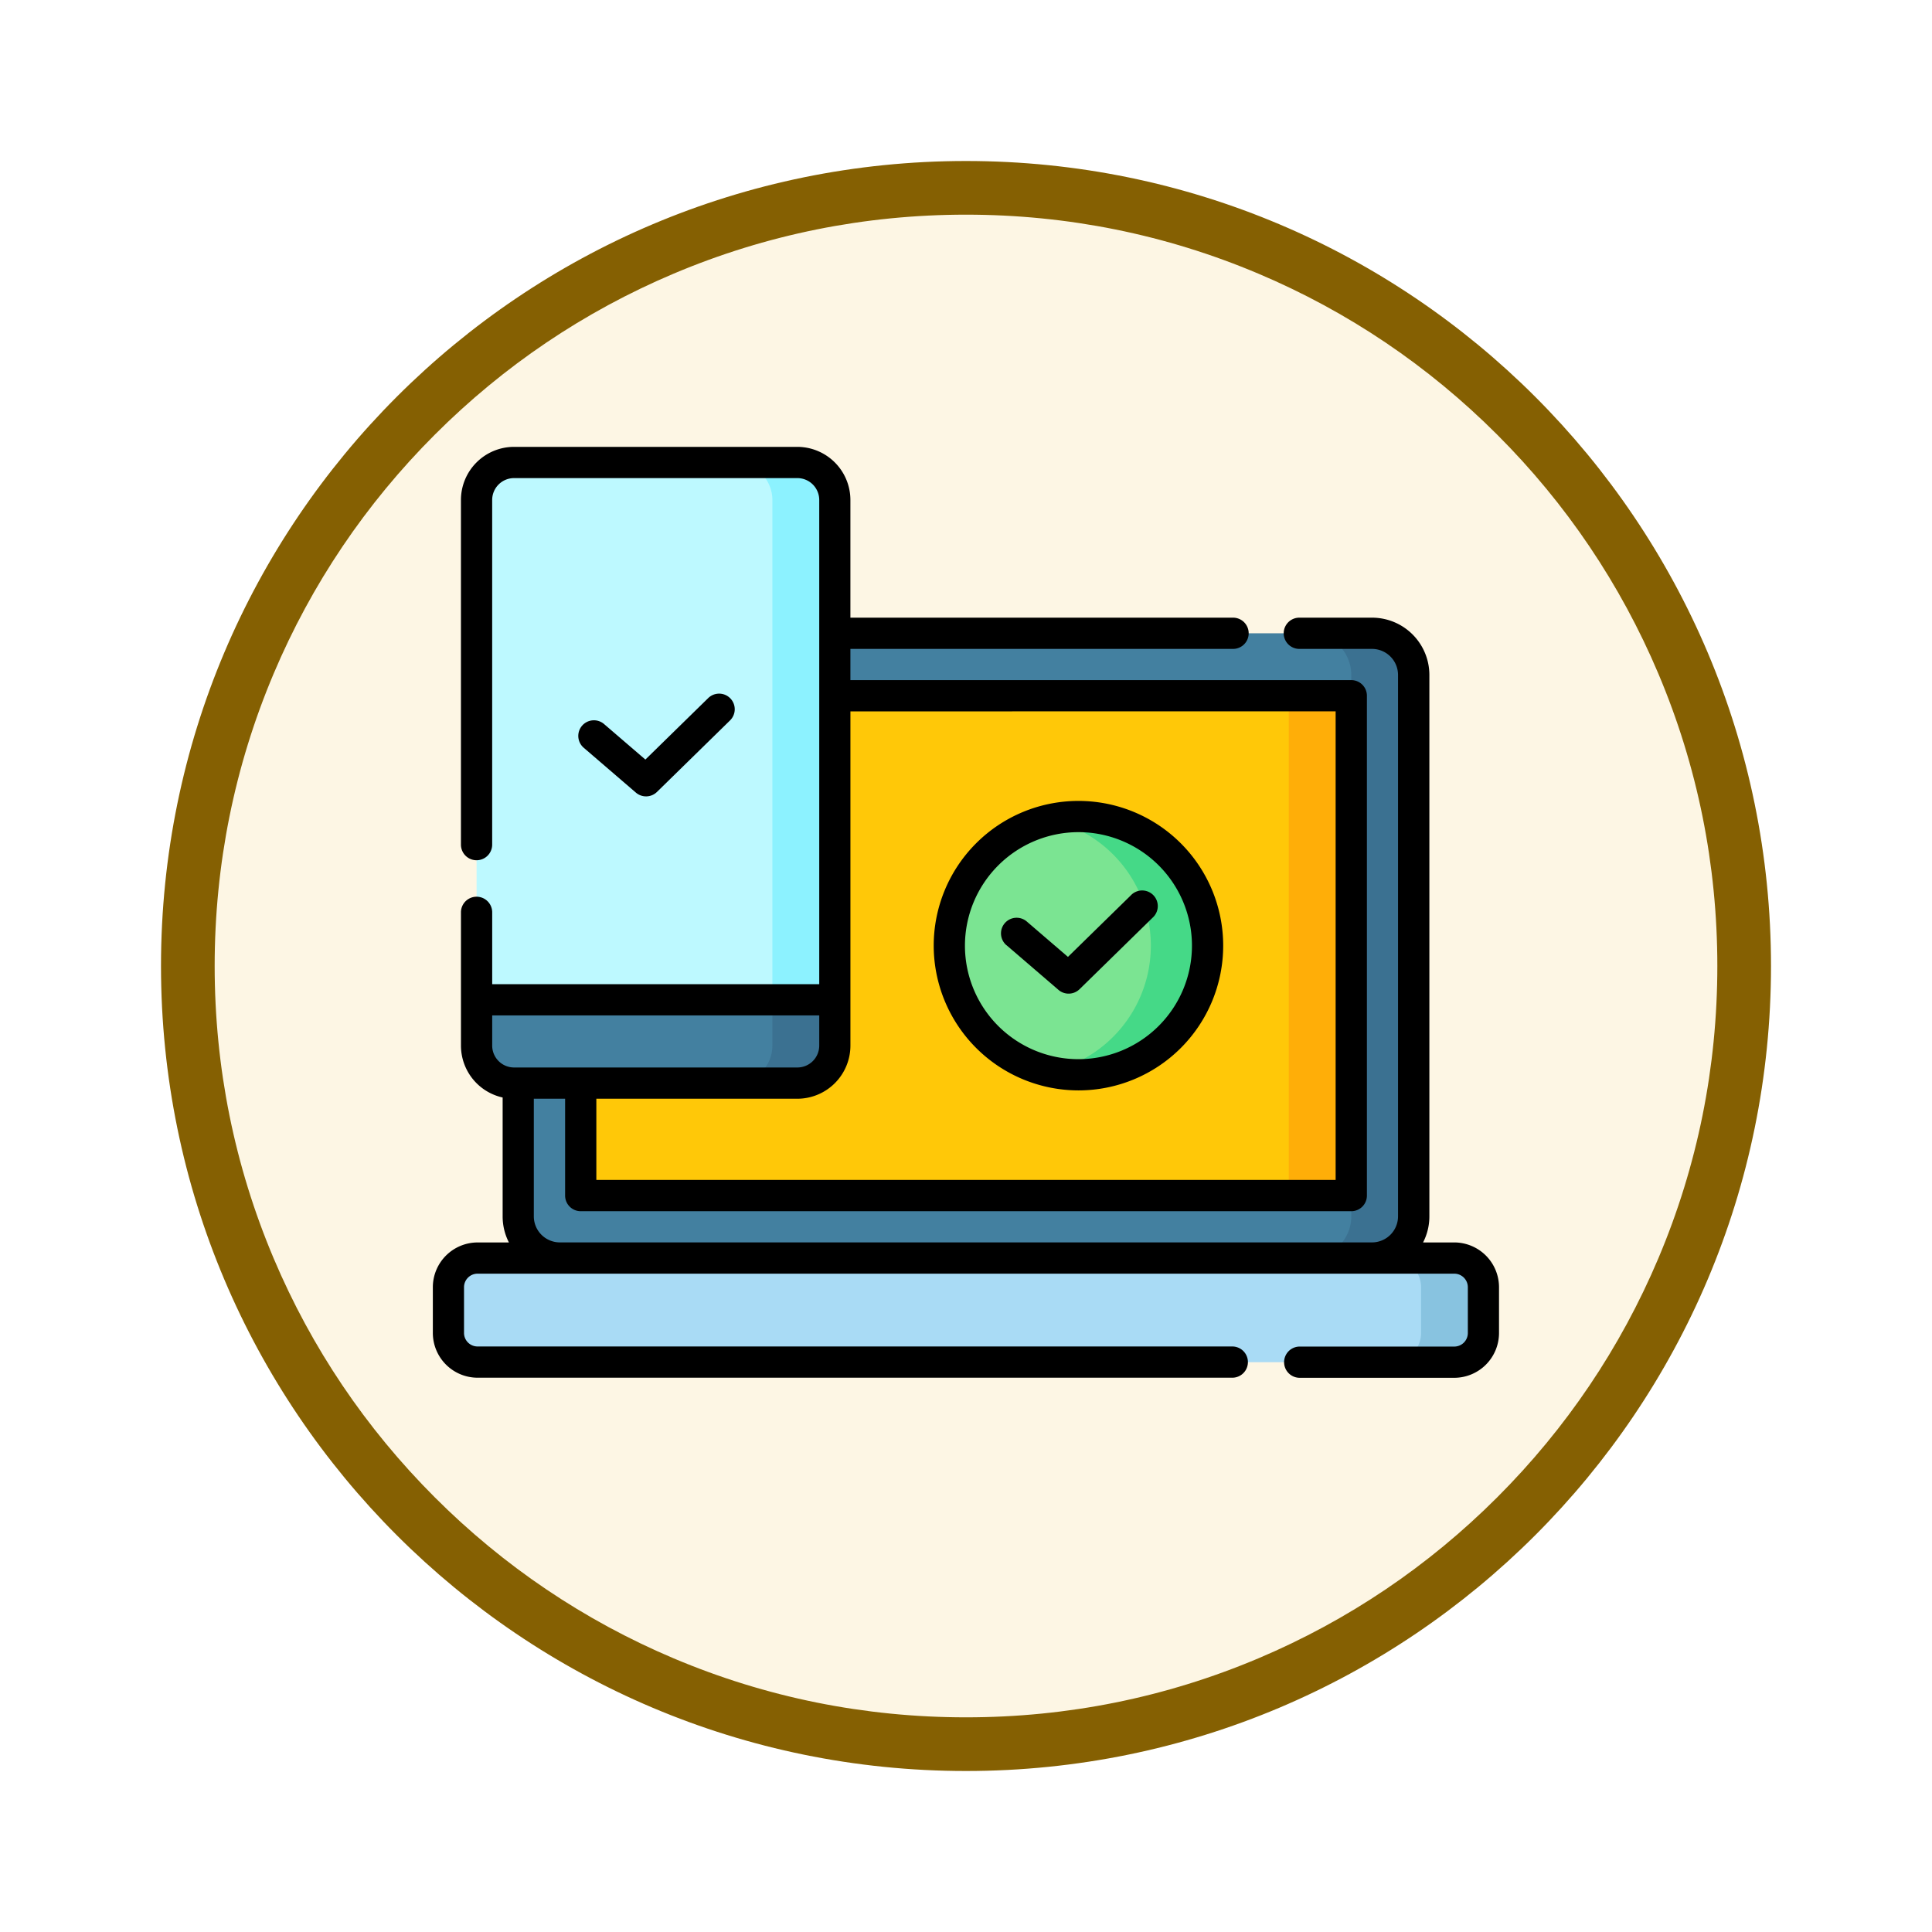 <svg xmlns="http://www.w3.org/2000/svg" xmlns:xlink="http://www.w3.org/1999/xlink" width="108" height="108" viewBox="0 0 108 108">
  <defs>
    <filter id="Trazado_904820" x="0" y="0" width="108" height="108" filterUnits="userSpaceOnUse">
      <feOffset dy="3" input="SourceAlpha"/>
      <feGaussianBlur stdDeviation="3" result="blur"/>
      <feFlood flood-opacity="0.161"/>
      <feComposite operator="in" in2="blur"/>
      <feComposite in="SourceGraphic"/>
    </filter>
  </defs>
  <g id="Grupo_1240223" data-name="Grupo 1240223" transform="translate(-199 -1001)">
    <g id="Grupo_1226413" data-name="Grupo 1226413" transform="translate(208 1007)">
      <g id="Grupo_1211762" data-name="Grupo 1211762">
        <g id="Grupo_1173585" data-name="Grupo 1173585" transform="translate(0 0)">
          <g id="Grupo_1173428" data-name="Grupo 1173428">
            <g id="Grupo_1171958" data-name="Grupo 1171958">
              <g id="Grupo_1167341" data-name="Grupo 1167341">
                <g id="Grupo_1166792" data-name="Grupo 1166792">
                  <g transform="matrix(1, 0, 0, 1, -9, -6)" filter="url(#Trazado_904820)">
                    <g id="Trazado_904820-2" data-name="Trazado 904820" transform="translate(9 6)" fill="#fdf6e4">
                      <path d="M 45 88.5 C 39.127 88.5 33.43 87.35 28.068 85.082 C 22.889 82.891 18.236 79.755 14.241 75.759 C 10.245 71.764 7.109 67.112 4.918 61.932 C 2.65 56.57 1.5 50.873 1.5 45 C 1.5 39.127 2.65 33.43 4.918 28.068 C 7.109 22.889 10.245 18.236 14.241 14.241 C 18.236 10.245 22.889 7.109 28.068 4.918 C 33.43 2.65 39.127 1.5 45 1.5 C 50.873 1.5 56.57 2.65 61.932 4.918 C 67.111 7.109 71.764 10.245 75.759 14.241 C 79.755 18.236 82.891 22.889 85.082 28.068 C 87.35 33.43 88.5 39.127 88.5 45 C 88.5 50.873 87.35 56.57 85.082 61.932 C 82.891 67.112 79.755 71.764 75.759 75.759 C 71.764 79.755 67.111 82.891 61.932 85.082 C 56.57 87.35 50.873 88.5 45 88.5 Z" stroke="none"/>
                      <path d="M 45 3 C 39.329 3 33.829 4.11 28.653 6.299 C 23.652 8.415 19.16 11.443 15.302 15.302 C 11.443 19.16 8.415 23.652 6.299 28.653 C 4.11 33.829 3 39.329 3 45 C 3 50.671 4.11 56.171 6.299 61.347 C 8.415 66.348 11.443 70.84 15.302 74.699 C 19.16 78.557 23.652 81.585 28.653 83.701 C 33.829 85.89 39.329 87 45 87 C 50.671 87 56.171 85.89 61.347 83.701 C 66.348 81.585 70.84 78.557 74.698 74.699 C 78.557 70.84 81.585 66.348 83.701 61.347 C 85.89 56.171 87 50.671 87 45 C 87 39.329 85.89 33.829 83.701 28.653 C 81.585 23.652 78.557 19.16 74.698 15.302 C 70.84 11.443 66.348 8.415 61.347 6.299 C 56.171 4.11 50.671 3 45 3 M 45 1.52587890625e-05 C 69.853 1.52587890625e-05 90 20.147 90 45 C 90 69.853 69.853 90 45 90 C 20.147 90 -7.62939453125e-06 69.853 -7.62939453125e-06 45 C -7.62939453125e-06 20.147 20.147 1.52587890625e-05 45 1.52587890625e-05 Z" stroke="none" fill="#856002"/>
                    </g>
                  </g>
                </g>
              </g>
            </g>
          </g>
        </g>
      </g>
    </g>
    <g id="accesibilidad" transform="translate(223.196 993.48)">
      <path id="Trazado_1235501" data-name="Trazado 1235501" d="M63.731,427.821H9.13a1.63,1.63,0,0,1-1.63-1.63V423.63A1.63,1.63,0,0,1,9.13,422h54.6a1.63,1.63,0,0,1,1.63,1.63v2.561A1.63,1.63,0,0,1,63.731,427.821Z" transform="translate(-6.627 -344.154)" fill="#a9dbf5"/>
      <path id="Trazado_1235502" data-name="Trazado 1235502" d="M463.993,422H460.5a1.63,1.63,0,0,1,1.63,1.63v2.561a1.63,1.63,0,0,1-1.63,1.63h3.493a1.63,1.63,0,0,0,1.63-1.63V423.63A1.63,1.63,0,0,0,463.993,422Z" transform="translate(-406.888 -344.154)" fill="#88c3e0"/>
      <path id="Trazado_1235503" data-name="Trazado 1235503" d="M88.733,156.925h-45.4A2.328,2.328,0,0,1,41,154.6V124.33A2.328,2.328,0,0,1,43.328,122h45.4a2.328,2.328,0,0,1,2.328,2.328V154.6A2.328,2.328,0,0,1,88.733,156.925Z" transform="translate(-36.227 -79.08)" fill="#4380a0"/>
      <path id="Trazado_1235504" data-name="Trazado 1235504" d="M426.821,154.6a2.329,2.329,0,0,1-2.328,2.328H421a2.329,2.329,0,0,0,2.328-2.328V124.328A2.328,2.328,0,0,0,421,122h3.487a2.328,2.328,0,0,1,2.328,2.328Z" transform="translate(-371.987 -79.08)" fill="#3b7191"/>
      <path id="Trazado_1235505" data-name="Trazado 1235505" d="M114.076,179.94H71V152h43.075Z" transform="translate(-62.734 -105.588)" fill="#ffc808"/>
      <path id="Trazado_1235506" data-name="Trazado 1235506" d="M410.995,152h3.493v27.94h-3.493Z" transform="translate(-363.147 -105.588)" fill="#ffae08"/>
      <path id="Trazado_1235507" data-name="Trazado 1235507" d="M38.929,74.693H23.1A2.1,2.1,0,0,1,21,72.6V42.1A2.1,2.1,0,0,1,23.1,40H38.929a2.1,2.1,0,0,1,2.1,2.1V72.6A2.1,2.1,0,0,1,38.929,74.693Z" transform="translate(-18.555 -6.627)" fill="#bdf9ff"/>
      <path id="Trazado_1235508" data-name="Trazado 1235508" d="M148.493,40H145a2.1,2.1,0,0,1,2.1,2.1V72.6a2.1,2.1,0,0,1-2.1,2.1h3.493a2.1,2.1,0,0,0,2.1-2.1V42.1A2.1,2.1,0,0,0,148.493,40Z" transform="translate(-128.119 -6.627)" fill="#8cf2ff"/>
      <path id="Trazado_1235509" data-name="Trazado 1235509" d="M41.024,298.308v2.525a2.1,2.1,0,0,1-2.1,2.1H23.1a2.1,2.1,0,0,1-2.1-2.1v-2.525Z" transform="translate(-18.555 -234.862)" fill="#4380a0"/>
      <path id="Trazado_1235510" data-name="Trazado 1235510" d="M147.1,298.308v2.525a2.1,2.1,0,0,1-2.1,2.1h3.493a2.1,2.1,0,0,0,2.1-2.1v-2.525Z" transform="translate(-128.119 -234.862)" fill="#3b7191"/>
      <circle id="Elipse_14565" data-name="Elipse 14565" cx="7.218" cy="7.218" r="7.218" transform="translate(28.872 53.165)" fill="#7be492"/>
      <path id="Trazado_1235511" data-name="Trazado 1235511" d="M297.958,210a7.241,7.241,0,0,0-1.587.177,7.217,7.217,0,0,1,0,14.082A7.218,7.218,0,1,0,297.958,210Z" transform="translate(-261.867 -156.835)" fill="#45d987"/>
      <g id="Grupo_1240222" data-name="Grupo 1240222" transform="translate(0 32.5)">
        <path id="Trazado_1235512" data-name="Trazado 1235512" d="M57.1,76.973H55.355a3.181,3.181,0,0,0,.352-1.456V45.248a3.205,3.205,0,0,0-3.2-3.2H48.437a.873.873,0,0,0,0,1.746H52.5a1.457,1.457,0,0,1,1.455,1.455V75.516a1.457,1.457,0,0,1-1.455,1.455H7.1a1.457,1.457,0,0,1-1.455-1.455V68.94H7.394v5.414a.873.873,0,0,0,.873.873H51.342a.873.873,0,0,0,.873-.873V46.412a.873.873,0,0,0-.873-.873h-28V43.794H44.733a.873.873,0,0,0,0-1.746H23.342V35.469A2.972,2.972,0,0,0,20.374,32.5H4.54a2.972,2.972,0,0,0-2.969,2.969V54.735a.873.873,0,0,0,1.746,0V35.469A1.224,1.224,0,0,1,4.54,34.246H20.374A1.224,1.224,0,0,1,21.6,35.469V62.537H3.318V58.52a.873.873,0,1,0-1.746,0v7.451a2.973,2.973,0,0,0,2.33,2.9v6.648a3.179,3.179,0,0,0,.351,1.455H2.5a2.506,2.506,0,0,0-2.5,2.5v2.561a2.506,2.506,0,0,0,2.5,2.5H44.69a.873.873,0,1,0,0-1.746H2.5a.758.758,0,0,1-.757-.757V79.476a.758.758,0,0,1,.757-.757H57.1a.758.758,0,0,1,.757.757v2.561a.758.758,0,0,1-.757.757H48.459a.873.873,0,1,0,0,1.746H57.1a2.506,2.506,0,0,0,2.5-2.5V79.476A2.506,2.506,0,0,0,57.1,76.973ZM50.467,47.285V73.479H9.14V68.94H20.374a2.972,2.972,0,0,0,2.969-2.969V47.286ZM3.318,65.971V64.283H21.6v1.688a1.224,1.224,0,0,1-1.222,1.222H4.54A1.224,1.224,0,0,1,3.318,65.971Z" transform="translate(0 -32.5)"/>
        <path id="Trazado_1235513" data-name="Trazado 1235513" d="M248.591,218.682a8.091,8.091,0,1,0-8.091-8.091A8.1,8.1,0,0,0,248.591,218.682Zm0-14.436a6.345,6.345,0,1,1-6.345,6.345A6.352,6.352,0,0,1,248.591,204.246Z" transform="translate(-212.501 -182.708)"/>
        <path id="Trazado_1235514" data-name="Trazado 1235514" d="M273.111,248.775l2.908,2.5a.873.873,0,0,0,1.18-.038l4.079-3.992A.873.873,0,1,0,280.057,246l-3.507,3.432-2.3-1.977a.873.873,0,0,0-1.139,1.324Z" transform="translate(-241.047 -220.921)"/>
        <path id="Trazado_1235515" data-name="Trazado 1235515" d="M73.113,156.559a.873.873,0,0,0,1.18-.038l4.079-3.993a.873.873,0,1,0-1.221-1.248l-3.507,3.432-2.3-1.977a.873.873,0,1,0-1.138,1.324Z" transform="translate(-61.763 -137.232)"/>
      </g>
    </g>
  </g>
</svg>
